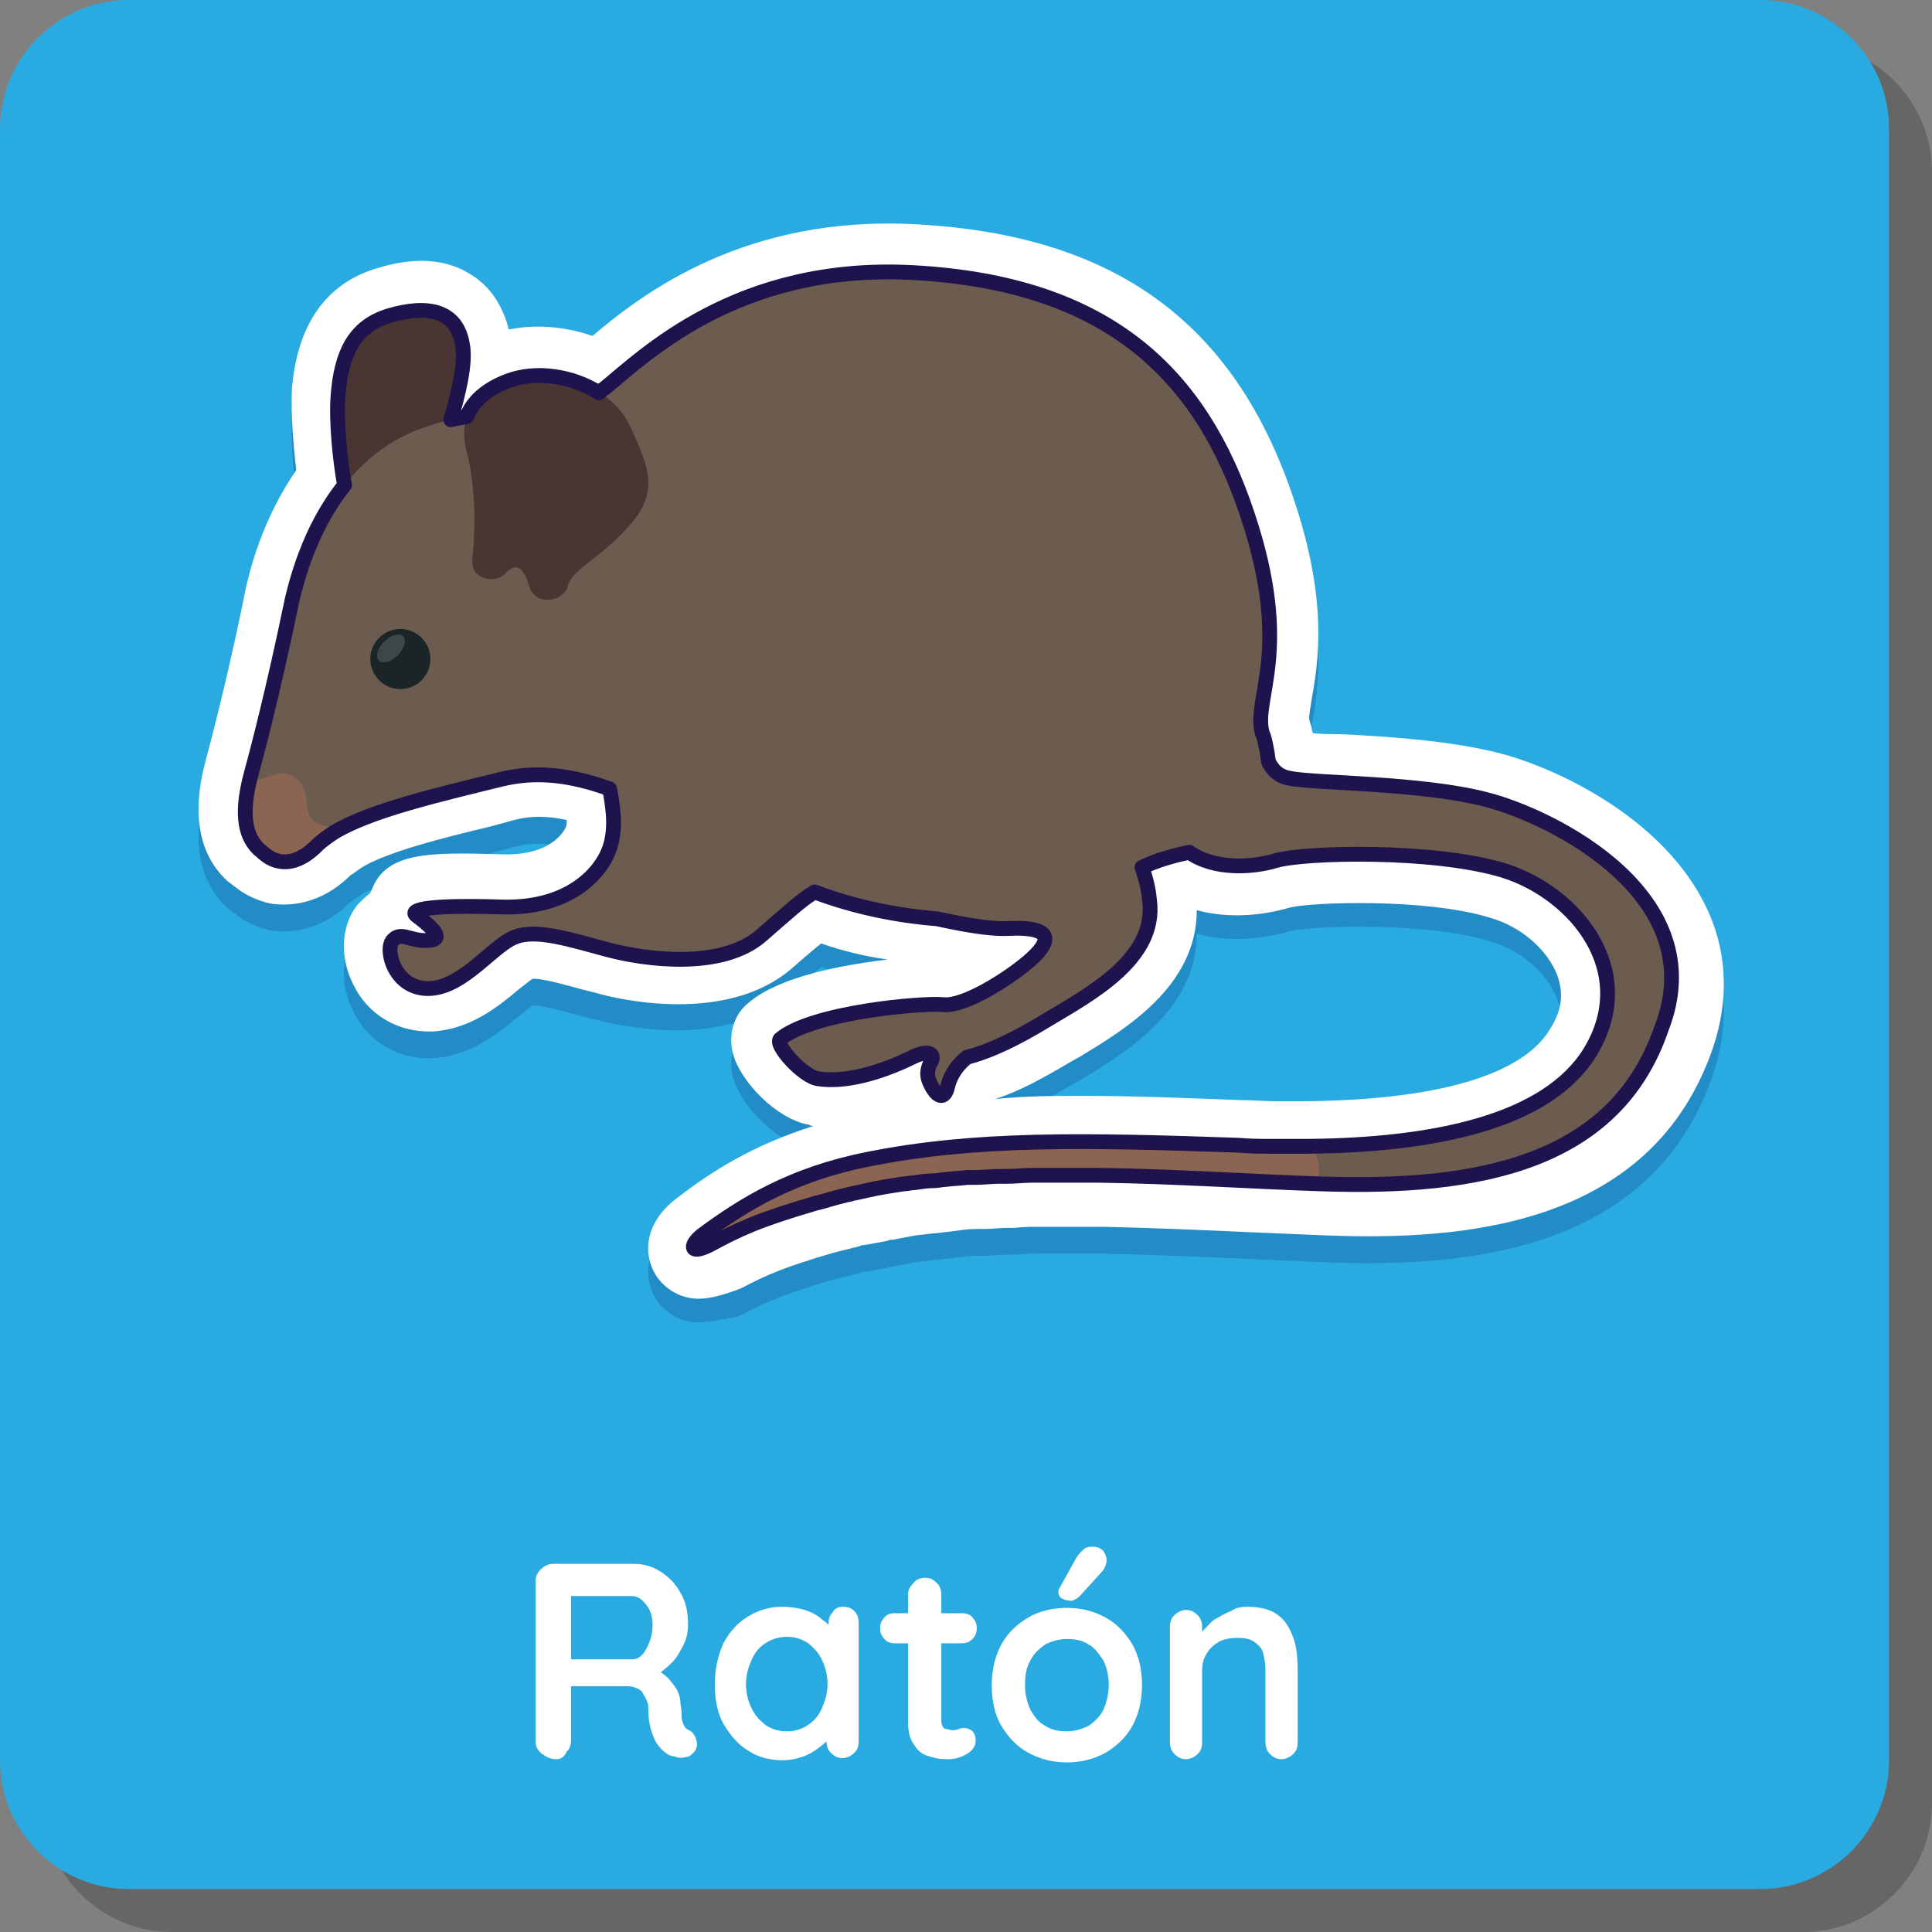 <?xml version="1.0" encoding="utf-8"?>
<!-- Generator: Adobe Illustrator 22.0.1, SVG Export Plug-In . SVG Version: 6.00 Build 0)  -->
<svg version="1.1" id="Layer_1" xmlns="http://www.w3.org/2000/svg" xmlns:xlink="http://www.w3.org/1999/xlink" x="0px" y="0px"
	 viewBox="0 0 180 180" style="enable-background:new 0 0 180 180;" xml:space="preserve">
<rect x="0" y="0" width="180" height="180" fill="#808080" stroke="none"/>
<style type="text/css">
	.st0{opacity:0.2;}
	.st1{fill:#29ABE2;}
	.st2{fill:#000F56;}
	.st3{fill:#FFFFFF;}
	.st4{fill:#493532;}
	.st5{fill:#6C5C4F;}
	.st6{fill:#1B2528;}
	.st7{fill:#3E4649;}
	.st8{fill:#8B6452;}
	.st9{fill:none;stroke:#1E134D;stroke-width:1.379;stroke-linecap:round;stroke-linejoin:round;stroke-miterlimit:10;}
</style>
<title>lab02-card-humanos</title>
<g id="Layer_1_1_">
	<g class="st0">
		<path d="M16,4h152c6.6,0,12,5.4,12,12v152c0,6.6-5.4,12-12,12H16c-6.6,0-12-5.4-12-12V16C4,9.4,9.4,4,16,4z"/>
	</g>
	<path class="st1" d="M12,0h152c6.6,0,12,5.4,12,12v152c0,6.6-5.4,12-12,12H12c-6.6,0-12-5.4-12-12V12C0,5.4,5.4,0,12,0z"/>
	<g>
		<g class="st0">
			<path class="st2" d="M65.1,123.2c-2.4,0-3.7-1.7-4-2.2c-1.2-1.9-1.1-4.9,2-7.2c3.1-2.4,7-4.9,12.7-6.7c-0.1,0-0.3,0-0.4-0.1
				c-3-0.5-6.4-4-7.1-6.6c-0.5-1.9,0.1-3.8,1.6-4.9c2.8-2.3,8.5-3.4,12.8-3.9c-2.1-0.3-4.2-0.8-6.2-1.5c-0.5,0.4-1.2,1-1.9,1.6
				l-0.8,0.7C67.7,98,57.5,95.5,55.5,95l-1.2-0.3c-1.5-0.4-3.9-1.1-4.7-1c-0.3,0.2-0.9,0.7-1.3,1c-1.9,1.6-4.5,3.7-8,3.9
				c-3.2,0.1-6-1.5-7.4-4.4c-1.3-2.6-1.1-5.5,0.4-7.4c0.4-0.4,0.8-0.8,1.2-1.1c0-0.1,0-0.1,0.1-0.2c1.3-3.7,5.5-3.6,12.3-3.4
				c4.4,0.1,5.6-2.1,5.8-2.5c0.1-0.2,0.1-0.4,0.1-0.7c-1.8-0.4-3.4-0.4-4.9,0l-2.2,0.6c-4.6,1.1-9.3,2.3-11.8,3.7
				c-0.1,0.1-0.2,0.1-0.3,0.2c-0.6,0.4-0.8,0.6-0.9,0.6c-2.9,2.9-5.9,2.9-7.4,2.7c-1.5-0.3-2.7-1-3.3-1.5c-0.3-0.2-0.5-0.4-0.8-0.6
				c-2.7-2.5-3.4-6.3-2-11.4c1.2-4.4,2.7-10.9,3.5-14.9c0.5-2.7,1.8-7.5,4.9-12c-0.3-2.5-0.5-5.4-0.4-7.6c0.5-6,3.2-9.8,7.9-11.2
				c3.5-1.1,6.5-0.9,8.8,0.6c1.3,0.8,2.8,2.3,3.5,5.1c2.5-0.5,5.2-0.3,7.8,0.6c4.6-3.9,14.2-11.3,30.2-10.4
				c18.4,1,29.6,9.1,35.1,25.5c3.3,9.7,2.3,15.4,1.7,18.8c-0.1,0.7-0.3,1.6-0.2,1.9c0.1,0.3,0.2,0.7,0.3,1.2
				c0.7,0.1,1.7,0.1,2.5,0.1c4.4,0.2,10.4,0.6,15,1.8c0,0,0,0,0,0c5,1.3,14.6,5.7,18.8,13.6c2.3,4.3,2.6,9,1,13.8
				c-5.7,16.7-23.3,18-36.1,17.5c-2.3-0.1-4.7-0.2-7.1-0.3c-4.4-0.2-8.9-0.4-13.5-0.5c0,0,0,0,0,0l0,0c-0.9,0-1.8,0-2.8,0l-0.3,0
				c-0.8,0-1.7,0-2.5,0l-0.5,0c-0.7,0-1.5,0-2.3,0.1l-0.7,0c-0.7,0-1.4,0.1-2.1,0.1l-0.8,0c-0.7,0-1.3,0.1-2,0.2l-0.9,0.1
				c-0.6,0.1-1.2,0.1-1.8,0.2l-0.9,0.1c-0.5,0.1-1.1,0.2-1.6,0.3l-0.5,0.1c-0.2,0-0.3,0-0.5,0.1c-0.5,0.1-1.1,0.2-1.6,0.3l-0.6,0.1
				c-0.1,0-0.2,0-0.4,0.1c-0.8,0.2-1.6,0.4-2.4,0.6c-4.8,1.4-6.3,2.1-8.6,3.3l-0.5,0.2C67.2,122.9,66.1,123.2,65.1,123.2z
				 M101.1,104.3c4.5,0,9.4,0.2,14.7,0.4c1,0,2,0.1,3,0.1c0,0,0.1,0,0.1,0c1,0,1.9,0,2.9,0c15.4-0.2,20.8-3.7,22.6-6.7
				c1.1-1.7,1.3-3.3,0.7-5c-0.9-2.4-3.4-4.6-6.3-5.4c-5.7-1.8-16.7-1.5-18.8-0.9c-2.4,0.7-5.6,1-8.5,0.2c0,7.1-6.7,11.1-10.8,13.6
				l-0.9,0.5c-2.7,1.6-4.9,2.8-7.1,3.5C95.5,104.3,98.2,104.3,101.1,104.3z M94.6,84.3c1.9,0,5.5,0.3,6.8,3.6c0.1,0.3,0.2,0.7,0.3,1
				c0.7-0.8,1.1-1.6,1-2.3c-0.1-0.8-0.2-1.5-0.5-2.2c-0.7-2.1,0.4-4.4,2.4-5.4c1.9-0.9,3.7-1.3,5.3-1.7c1.2-0.3,2.5,0,3.5,0.7
				c0.8,0.5,2.5,0.6,3.8,0.3c-1.4-0.8-2.5-2-3.1-3.5c-0.1-0.3-0.2-0.7-0.3-1.1c0-0.3-0.1-0.6-0.2-0.9c0,0,0,0,0,0
				c-0.1-0.4-0.2-0.8-0.3-1.2c-0.6-2-0.3-3.9,0.1-5.7c0.5-2.9,1.2-6.9-1.4-14.5c-4.3-12.8-12.5-18.7-27.2-19.5
				c-13.4-0.7-20.8,5.6-24.8,9c-0.4,0.3-0.7,0.6-1,0.8c-0.3,0.2-0.6,0.5-0.9,0.7c-1.5,1-3.3,1-4.8,0c-1.4-0.9-3.3-1.2-4.6-0.7
				c-0.8,0.3-1.1,0.6-1.1,0.7c-0.5,1.4-1.8,2.5-3.3,2.8c-0.4,0.1-0.8,0.2-1.3,0.3c-1.5,0.4-3.2-0.1-4.3-1.2c-1.1-1.2-1.5-2.8-1-4.3
				c0.7-2.4,0.9-3.8,1-4.4c-0.3,0-0.6,0.1-1.1,0.3C37,36,36.3,36.2,36,39.3c-0.1,1.5,0.1,4.2,0.5,7.4c0.2,1.2-0.2,2.4-0.9,3.4
				c-2.8,3.5-3.9,8-4.3,9.8C30.6,64,29,70.8,27.8,75.3c-0.2,0.6-0.3,1.1-0.3,1.5c0.3-0.3,0.7-0.5,1.2-0.8c0.1-0.1,0.3-0.2,0.4-0.3
				c3.6-2.1,8.8-3.4,14.4-4.8l2.2-0.6c4-1,8-0.7,12.7,1.1c1.4,0.5,2.5,1.7,2.8,3.2c0.5,2.5,0.9,5.4-0.3,8.4
				c-0.5,1.2-1.3,2.5-2.4,3.6c3.5,0.8,7.9,0.9,9.6-0.6l0.8-0.7c2-1.8,3.4-3,4.9-3.8c1.1-0.6,2.5-0.7,3.7-0.3c3,1.2,6.5,1.9,10.2,2.2
				c0.2,0,0.4,0,0.6,0.1c3.3,0.7,4.9,0.8,5.6,0.8C94,84.3,94.3,84.3,94.6,84.3z"/>
		</g>
		<g>
			<path class="st3" d="M65.1,121c-2.4,0-3.7-1.7-4-2.2c-1.2-1.9-1.1-4.9,2-7.2c3.1-2.4,7-4.9,12.7-6.7c-0.1,0-0.3,0-0.4-0.1
				c-3-0.5-6.4-4-7.1-6.6c-0.5-1.9,0.1-3.8,1.6-4.9c2.8-2.3,8.5-3.4,12.8-3.9c-2.1-0.3-4.2-0.8-6.2-1.5c-0.5,0.4-1.2,1-1.9,1.6
				l-0.8,0.7c-6.1,5.3-16.3,2.9-18.3,2.3l-1.2-0.3c-1.5-0.4-3.9-1.1-4.7-1c-0.3,0.2-0.9,0.7-1.3,1c-1.9,1.6-4.5,3.7-8,3.9
				c-3.2,0.1-6-1.5-7.4-4.4c-1.3-2.6-1.1-5.5,0.4-7.4c0.4-0.4,0.8-0.8,1.2-1.1c0-0.1,0-0.1,0.1-0.2c1.3-3.7,5.5-3.6,12.3-3.4
				c4.4,0.1,5.6-2.1,5.8-2.5c0.1-0.2,0.1-0.4,0.1-0.7c-1.8-0.4-3.4-0.4-4.9,0l-2.2,0.6c-4.6,1.1-9.3,2.3-11.8,3.7
				c-0.1,0.1-0.2,0.1-0.3,0.2c-0.6,0.4-0.8,0.6-0.9,0.6c-2.9,2.9-5.9,2.9-7.4,2.7c-1.5-0.3-2.7-1-3.3-1.5c-0.3-0.2-0.5-0.4-0.8-0.6
				c-2.7-2.5-3.4-6.3-2-11.4c1.2-4.4,2.7-10.9,3.5-14.9c0.5-2.7,1.8-7.5,4.9-12c-0.3-2.5-0.5-5.4-0.4-7.6c0.5-6,3.2-9.8,7.9-11.2
				c3.5-1.1,6.5-0.9,8.8,0.6c1.3,0.8,2.8,2.3,3.5,5.1c2.5-0.5,5.2-0.3,7.8,0.6c4.6-3.9,14.2-11.3,30.2-10.4
				c18.4,1,29.6,9.1,35.1,25.5c3.3,9.7,2.3,15.4,1.7,18.8c-0.1,0.7-0.3,1.6-0.2,1.9c0.1,0.3,0.2,0.7,0.3,1.2
				c0.7,0.1,1.7,0.1,2.5,0.1c4.4,0.2,10.4,0.6,15,1.8c0,0,0,0,0,0c5,1.3,14.6,5.7,18.8,13.6c2.3,4.3,2.6,9,1,13.8
				c-5.7,16.7-23.3,18-36.1,17.5c-2.3-0.1-4.7-0.2-7.1-0.3c-4.4-0.2-8.9-0.4-13.5-0.5c0,0,0,0,0,0l0,0c-0.9,0-1.8,0-2.8,0l-0.3,0
				c-0.8,0-1.7,0-2.5,0l-0.5,0c-0.7,0-1.5,0-2.3,0.1l-0.7,0c-0.7,0-1.4,0.1-2.1,0.1l-0.8,0c-0.7,0-1.3,0.1-2,0.2l-0.9,0.1
				c-0.6,0.1-1.2,0.1-1.8,0.2l-0.9,0.1c-0.5,0.1-1.1,0.2-1.6,0.3l-0.5,0.1c-0.2,0-0.3,0-0.5,0.1c-0.5,0.1-1.1,0.2-1.6,0.3l-0.6,0.1
				c-0.1,0-0.2,0-0.4,0.1c-0.8,0.2-1.6,0.4-2.4,0.6c-4.8,1.4-6.3,2.1-8.6,3.3l-0.5,0.2C67.2,120.7,66.1,121,65.1,121z M101.1,102.1
				c4.5,0,9.4,0.2,14.7,0.4c1,0,2,0.1,3,0.1c0,0,0.1,0,0.1,0c1,0,1.9,0,2.9,0c15.4-0.2,20.8-3.7,22.6-6.7c1.1-1.7,1.3-3.3,0.7-5
				c-0.9-2.4-3.4-4.6-6.3-5.4c-5.7-1.8-16.7-1.5-18.8-0.9c-2.4,0.7-5.6,1-8.5,0.2c0,7.1-6.7,11.1-10.8,13.6l-0.9,0.5
				c-2.7,1.6-4.9,2.8-7.1,3.5C95.5,102.1,98.2,102.1,101.1,102.1z M94.6,82.1c1.9,0,5.5,0.3,6.8,3.6c0.1,0.3,0.2,0.7,0.3,1
				c0.7-0.8,1.1-1.6,1-2.3c-0.1-0.8-0.2-1.5-0.5-2.2c-0.7-2.1,0.4-4.4,2.4-5.4c1.9-0.9,3.7-1.3,5.3-1.7c1.2-0.3,2.5,0,3.5,0.7
				c0.8,0.5,2.5,0.6,3.8,0.3c-1.4-0.8-2.5-2-3.1-3.5c-0.1-0.3-0.2-0.7-0.3-1.1c0-0.3-0.1-0.6-0.2-0.9c0,0,0,0,0,0
				c-0.1-0.4-0.2-0.8-0.3-1.2c-0.6-2-0.3-3.9,0.1-5.7c0.5-2.9,1.2-6.9-1.4-14.5c-4.3-12.8-12.5-18.7-27.2-19.5
				c-13.4-0.7-20.8,5.6-24.8,9c-0.4,0.3-0.7,0.6-1,0.8c-0.3,0.2-0.6,0.5-0.9,0.7c-1.5,1-3.3,1-4.8,0c-1.4-0.9-3.3-1.2-4.6-0.7
				c-0.8,0.3-1.1,0.6-1.1,0.7c-0.5,1.4-1.8,2.5-3.3,2.8c-0.4,0.1-0.8,0.2-1.3,0.3c-1.5,0.4-3.2-0.1-4.3-1.2c-1.1-1.2-1.5-2.8-1-4.3
				c0.7-2.4,0.9-3.8,1-4.4c-0.3,0-0.6,0.1-1.1,0.3C37,33.8,36.3,34,36,37.1c-0.1,1.5,0.1,4.2,0.5,7.4c0.2,1.2-0.2,2.4-0.9,3.4
				c-2.8,3.5-3.9,8-4.3,9.8c-0.8,4.2-2.4,10.9-3.6,15.4c-0.2,0.6-0.3,1.1-0.3,1.5c0.3-0.3,0.7-0.5,1.2-0.8c0.1-0.1,0.3-0.2,0.4-0.3
				c3.6-2.1,8.8-3.4,14.4-4.8l2.2-0.6c4-1,8-0.7,12.7,1.1c1.4,0.5,2.5,1.7,2.8,3.2c0.5,2.5,0.9,5.4-0.3,8.4
				c-0.5,1.2-1.3,2.5-2.4,3.6c3.5,0.8,7.9,0.9,9.6-0.6l0.8-0.7c2-1.8,3.4-3,4.9-3.8c1.1-0.6,2.5-0.7,3.7-0.3c3,1.2,6.5,1.9,10.2,2.2
				c0.2,0,0.4,0,0.6,0.1c3.3,0.7,4.9,0.8,5.6,0.8C94,82.1,94.3,82.1,94.6,82.1z"/>
		</g>
		<g>
			<path class="st4" d="M32.5,46.8c0,0-1.2-6.5-0.9-10.1c0.3-3.6,1.4-6.3,4.8-7.4s6.2-0.6,6.8,2.8c0.5,3.4-2.6,11.3-2.6,11.3"/>
			<path class="st5" d="M138.5,74.5c-6.1-1.6-16.1-1.5-18.4-2c-1.1-0.2-1.6-0.9-1.9-1.5c-0.1-0.4-0.1-0.8-0.2-1.2c0,0,0,0,0,0l0,0
				c-0.1-0.5-0.2-1.1-0.4-1.5c-0.9-3.3,2.9-7.6-1.4-20.4c-4.3-12.9-12.8-21.5-31.1-22.5c-16.5-0.9-25.2,7.9-28.8,10.8
				c-3.6,2.9-8.4,0.6-17,3.7c-8.7,3.1-11.5,13-12.2,16.9s-2.3,10.5-3.6,15.2c-1.2,4.6-0.2,6.5,1.2,7.4c0,0,2,2,4.8-0.8
				s9.9-4.3,17.2-6.2c3.3-0.8,6.5-0.4,10.1,0.9c0.4,2.1,0.6,4-0.1,5.8c-0.8,2-3.6,5.4-10,5.2c-6.3-0.2-8.7,0.2-7.9,0.8
				c0.8,0.6,2.9,2.2,1.2,2.3s-2.6-0.9-3.4,0c-0.8,0.9,0.2,4.6,3.4,4.5c3.3-0.2,5.9-3.9,7.9-4.6c2-0.8,5.3,0.3,8.7,1.2
				s10.6,1.9,14.3-1.4c2.3-2,3.7-3.3,4.9-4c3.7,1.4,7.6,2.2,11.4,2.5c2.3,0.5,4.9,1,6.7,0.9c4.5-0.2,3.8,1.4,1.8,3.1
				c-2,1.7-6,4.2-7.9,4c-1.9-0.2-12.2,0.7-15.2,3.2c-0.6,0.5,2.1,3.5,3.5,3.7c3.1,0.5,7-1.1,8.8-2c1.2-0.6,2.1-0.5,1.8,0.3
				c-0.2,0.4-0.6,1.1-0.2,2c0.6,1.4,1.4,1.8,1.7,0.4c0.4-1.7,1.8-2.7,1.8-2.7c2.3-0.6,4.7-1.8,7.5-3.5c4-2.4,10.2-5.7,9.5-11.1
				c-0.1-1.2-0.4-2.2-0.7-3.1c1.5-0.7,3-1.1,4.4-1.4c2.4,1.7,6,1.4,8,0.8c2.6-0.8,14.7-1.1,21.3,0.9s12.7,9.4,8,17
				c-4.7,7.6-18.2,9.2-32.6,8.7c-14.4-0.5-24.5-0.7-34.5,1.3c-7.1,1.4-11.6,4.2-15.4,7c-1.2,0.9-1.4,2,0.6,1
				c2.6-1.4,4.4-2.3,9.9-3.9c14-4,32.7-2.2,47.3-1.6c14.6,0.5,27.4-1.9,31.7-14.5S144.7,76.1,138.5,74.5z"/>
			<path class="st4" d="M44,52.1c0.4-3.4,0.2-7.3-0.5-9.9c-0.7-2.6-0.1-5.4,3.8-6.8c3.9-1.4,9.6,0.4,11.4,4.3c1.8,3.9,2.7,6.1,0,9.2
				c-2.7,3.1-5.5,4.2-5.8,5.7c-0.3,1.4-3,2-3.6,0c-0.6-2-1.3-2.1-2.2-1.2C46.3,54.4,43.8,54.1,44,52.1z"/>
			<circle class="st6" cx="37.3" cy="61.4" r="2.8"/>
			
				<ellipse transform="matrix(0.707 -0.707 0.707 0.707 -32.012 43.446)" class="st7" cx="36.4" cy="60.4" rx="1.6" ry="0.9"/>
			<path class="st8" d="M29.6,76.7c-1.6-0.6-0.5-2.7-1.8-4c-1.3-1.3-2.6-0.3-3.5-0.1c-0.5,0.1-0.8,0.2-1-0.1c-1,4.2,0,5.9,1.4,6.8
				c0,0,2,2,4.8-0.8c0.5-0.5,1.1-0.9,1.7-1.3C30.8,77.1,30.2,77,29.6,76.7z"/>
			<path class="st8" d="M76.3,112.2c13.6-3.9,31.7-2.3,46.1-1.7c0.8-0.5,0.6-3.4-0.5-3.6c-2.1,0-4.2,0-6.3-0.1
				c-14.4-0.5-24.5-0.7-34.5,1.3c-7.1,1.4-11.6,4.2-15.4,7c-1.2,0.9-1.4,2,0.6,1C69.1,114.8,70.8,113.8,76.3,112.2z"/>
		</g>
		<path class="st9" d="M138.5,74.5c-6.1-1.6-16.1-1.5-18.4-2c-1.1-0.2-1.6-0.9-1.9-1.5c-0.1-0.4-0.1-0.8-0.2-1.2c0,0,0,0,0,0l0,0
			c-0.1-0.5-0.2-1.1-0.4-1.5c-0.9-3.3,2.9-7.6-1.4-20.4c-4.3-12.9-12.8-21.5-31.1-22.5c-16.5-0.9-25.2,7.9-28.8,10.8
			c-0.2,0.1-0.4,0.3-0.5,0.4c-2.5-1.6-5.9-2.1-8.5-1.1c-2.1,0.8-3.3,2-3.8,3.3c-0.5,0.1-1,0.2-1.5,0.3c0.7-2.4,1.4-5.2,1.1-6.9
			c-0.5-3.4-3.4-3.8-6.8-2.8c-3.4,1-4.5,3.7-4.8,7.4c-0.2,2.5,0.2,6.2,0.6,8.4c-3.3,4.1-4.6,9.2-5.1,11.7
			c-0.8,3.9-2.3,10.5-3.6,15.2c-1.1,4.1-0.4,6,0.8,7.1c0.2,0.1,0.3,0.3,0.5,0.4c0,0,2,2,4.8-0.8c0.5-0.5,1.1-0.9,1.7-1.3
			c0,0,0,0,0,0c3.4-2,9.4-3.4,15.5-4.9c3.3-0.8,6.5-0.4,10.1,0.9c0.4,2.1,0.6,4-0.1,5.8c-0.8,2-3.6,5.4-10,5.2s-8.7,0.2-7.9,0.8
			c0.8,0.6,2.9,2.2,1.2,2.3c-1.7,0.2-2.6-0.9-3.4,0c-0.8,0.9,0.2,4.6,3.4,4.5S46,88,48,87.3c2-0.8,5.3,0.3,8.7,1.2
			c3.4,0.9,10.6,1.9,14.3-1.4c2.3-2,3.7-3.3,4.9-4c3.7,1.4,7.6,2.2,11.4,2.5c2.3,0.5,4.9,1,6.7,0.9c4.5-0.2,3.8,1.4,1.8,3.1
			c-2,1.7-6,4.2-7.9,4c-1.9-0.2-12.2,0.7-15.2,3.2c-0.6,0.5,2.1,3.5,3.5,3.7c3.1,0.5,7-1.1,8.8-2c1.2-0.6,2.1-0.5,1.8,0.3
			c-0.2,0.4-0.6,1.1-0.2,2c0.6,1.4,1.4,1.8,1.7,0.4c0.4-1.7,1.8-2.7,1.8-2.7c2.3-0.6,4.7-1.8,7.5-3.5c4-2.4,10.2-5.7,9.5-11.1
			c-0.1-1.2-0.4-2.2-0.7-3.1c1.5-0.7,3-1.1,4.4-1.4c2.4,1.7,6,1.4,8,0.8c2.6-0.8,14.7-1.1,21.3,0.9c6.7,2.1,12.7,9.4,8,17
			c-4,6.4-14.4,8.6-26.3,8.7l0,0c-1,0-2,0-3.1,0c0,0-0.1,0-0.1,0c-1,0-2.1,0-3.2-0.1c-14.4-0.5-24.5-0.7-34.5,1.3
			c-7.1,1.4-11.6,4.2-15.4,7c-1.2,0.9-1.4,2,0.6,1c2.6-1.4,4.4-2.3,9.9-3.9c0.9-0.2,1.7-0.5,2.6-0.7c0.3-0.1,0.6-0.1,0.8-0.2
			c0.6-0.1,1.3-0.3,1.9-0.4c0.3-0.1,0.6-0.1,1-0.2c0.6-0.1,1.2-0.2,1.9-0.3c0.3,0,0.6-0.1,0.9-0.1c0.7-0.1,1.3-0.2,2-0.2
			c0.3,0,0.6-0.1,0.9-0.1c0.7-0.1,1.4-0.1,2.1-0.2c0.3,0,0.5,0,0.8,0c0.7,0,1.5-0.1,2.2-0.1c0.2,0,0.5,0,0.7,0
			c0.8,0,1.6-0.1,2.4-0.1c0.2,0,0.4,0,0.5,0c0.9,0,1.7,0,2.6,0c0.1,0,0.2,0,0.3,0c0.9,0,1.9,0,2.8,0c0,0,0,0,0,0
			c7.2,0.1,14.4,0.6,20.7,0.8c14.6,0.5,27.4-1.9,31.7-14.5C159.6,83.5,144.7,76.1,138.5,74.5z"/>
	</g>
</g>
<g>
	<path class="st3" d="M51.8,163.9c-0.5,0-0.9-0.2-1.3-0.5c-0.4-0.3-0.6-0.7-0.6-1.1v-15c0-0.5,0.2-0.8,0.5-1.1
		c0.3-0.3,0.7-0.5,1.1-0.5H59c0.9,0,1.7,0.2,2.5,0.7c0.8,0.5,1.4,1.1,1.9,2c0.5,0.8,0.7,1.8,0.7,2.9c0,0.7-0.1,1.3-0.4,1.9
		c-0.3,0.6-0.6,1.2-1.1,1.7c-0.5,0.5-1,0.9-1.5,1.2l0-0.6c0.5,0.3,0.9,0.6,1.2,0.9c0.3,0.4,0.6,0.7,0.8,1.1c0.2,0.4,0.3,0.8,0.3,1.3
		c0.1,0.4,0.1,0.8,0.1,1.1c0,0.3,0.1,0.6,0.2,0.8c0.1,0.2,0.2,0.4,0.5,0.5c0.4,0.2,0.6,0.6,0.7,1c0.1,0.4,0,0.8-0.3,1.1
		c-0.2,0.2-0.4,0.4-0.7,0.4c-0.3,0.1-0.6,0.1-0.9,0s-0.5-0.1-0.7-0.2c-0.3-0.2-0.6-0.4-0.9-0.8c-0.3-0.3-0.5-0.8-0.7-1.4
		c-0.2-0.6-0.3-1.3-0.3-2.2c0-0.3-0.1-0.6-0.2-0.8s-0.3-0.5-0.4-0.7c-0.2-0.2-0.4-0.3-0.7-0.4c-0.3-0.1-0.6-0.1-1-0.1h-5.3l0.4-0.6
		v5.6c0,0.5-0.1,0.8-0.4,1.1C52.5,163.8,52.2,163.9,51.8,163.9z M52.8,154.6h6.1c0.3,0,0.6-0.1,0.9-0.4c0.3-0.3,0.5-0.7,0.7-1.2
		c0.2-0.5,0.3-1,0.3-1.6c0-0.8-0.2-1.4-0.6-1.9c-0.4-0.5-0.8-0.8-1.3-0.8h-6l0.3-0.8v7.4L52.8,154.6z"/>
	<path class="st3" d="M78.5,149.7c0.5,0,0.8,0.1,1.1,0.4c0.3,0.3,0.4,0.7,0.4,1.1v11c0,0.5-0.1,0.8-0.4,1.1
		c-0.3,0.3-0.7,0.5-1.1,0.5c-0.5,0-0.8-0.2-1.1-0.5c-0.3-0.3-0.4-0.7-0.4-1.1V161l0.6,0.2c0,0.2-0.1,0.5-0.4,0.8
		c-0.2,0.3-0.6,0.6-1,0.9c-0.4,0.3-0.9,0.6-1.5,0.8c-0.6,0.2-1.2,0.3-1.8,0.3c-1.2,0-2.3-0.3-3.2-0.9c-1-0.6-1.7-1.5-2.3-2.5
		c-0.6-1.1-0.8-2.3-0.8-3.7c0-1.4,0.3-2.7,0.8-3.8c0.6-1.1,1.3-1.9,2.3-2.5s2-0.9,3.2-0.9c0.7,0,1.4,0.1,2.1,0.3
		c0.6,0.2,1.2,0.5,1.6,0.9c0.5,0.3,0.8,0.7,1.1,1.1s0.4,0.7,0.4,0.9l-0.9,0.3v-1.9c0-0.5,0.1-0.8,0.4-1.1
		C77.7,149.9,78.1,149.7,78.5,149.7z M73.3,161.3c0.8,0,1.4-0.2,2-0.6c0.6-0.4,1-0.9,1.3-1.6c0.3-0.7,0.5-1.4,0.5-2.2
		c0-0.8-0.2-1.6-0.5-2.2c-0.3-0.7-0.8-1.2-1.3-1.6c-0.6-0.4-1.2-0.6-2-0.6c-0.7,0-1.4,0.2-2,0.6c-0.6,0.4-1,0.9-1.3,1.6
		c-0.3,0.7-0.5,1.4-0.5,2.2c0,0.8,0.2,1.6,0.5,2.2c0.3,0.7,0.8,1.2,1.3,1.6C71.9,161.1,72.5,161.3,73.3,161.3z"/>
	<path class="st3" d="M83.4,150.3h6.2c0.4,0,0.8,0.1,1,0.4c0.3,0.3,0.4,0.6,0.4,1c0,0.4-0.1,0.7-0.4,1c-0.3,0.3-0.6,0.4-1,0.4h-6.2
		c-0.4,0-0.8-0.1-1-0.4c-0.3-0.3-0.4-0.6-0.4-1c0-0.4,0.1-0.7,0.4-1C82.6,150.4,83,150.3,83.4,150.3z M86.2,147
		c0.5,0,0.8,0.2,1.1,0.5c0.3,0.3,0.4,0.7,0.4,1.1v11.6c0,0.2,0,0.4,0.1,0.6c0.1,0.2,0.2,0.3,0.4,0.3s0.3,0.1,0.5,0.1
		c0.2,0,0.4,0,0.6-0.1s0.4-0.1,0.6-0.1c0.2,0,0.5,0.1,0.7,0.3c0.2,0.2,0.3,0.5,0.3,0.9c0,0.5-0.3,0.9-0.8,1.2
		c-0.5,0.3-1.1,0.5-1.7,0.5c-0.4,0-0.8,0-1.2-0.1c-0.4-0.1-0.9-0.2-1.2-0.4c-0.4-0.2-0.7-0.6-1-1.1c-0.3-0.5-0.4-1.2-0.4-2v-11.7
		c0-0.5,0.2-0.8,0.5-1.1C85.3,147.2,85.7,147,86.2,147z"/>
	<path class="st3" d="M106.4,157c0,1.4-0.3,2.7-0.9,3.8c-0.6,1.1-1.5,1.9-2.5,2.5c-1.1,0.6-2.3,0.9-3.6,0.9c-1.3,0-2.5-0.3-3.6-0.9
		c-1.1-0.6-1.9-1.5-2.5-2.5s-0.9-2.3-0.9-3.8c0-1.4,0.3-2.7,0.9-3.8c0.6-1.1,1.5-1.9,2.5-2.5s2.3-0.9,3.6-0.9c1.3,0,2.5,0.3,3.6,0.9
		c1.1,0.6,1.9,1.5,2.5,2.5C106.1,154.3,106.4,155.5,106.4,157z M103.3,157c0-0.9-0.2-1.7-0.5-2.3c-0.4-0.6-0.8-1.2-1.4-1.5
		c-0.6-0.4-1.3-0.5-2-0.5c-0.7,0-1.4,0.2-2,0.5c-0.6,0.4-1.1,0.9-1.4,1.5c-0.4,0.7-0.5,1.4-0.5,2.3c0,0.9,0.2,1.6,0.5,2.3
		c0.4,0.7,0.8,1.2,1.4,1.5c0.6,0.4,1.3,0.5,2,0.5c0.7,0,1.4-0.2,2-0.5c0.6-0.4,1.1-0.9,1.4-1.5C103.1,158.6,103.3,157.8,103.3,157z
		 M99.4,149.1c-0.1,0-0.3-0.1-0.5-0.2s-0.3-0.4-0.3-0.6c0-0.2,0.1-0.3,0.2-0.5l1.5-2.7c0.2-0.3,0.4-0.5,0.6-0.7s0.5-0.3,0.8-0.3
		c0.5,0,0.8,0.1,1.1,0.4c0.2,0.3,0.3,0.6,0.3,0.9c0,0.2-0.1,0.4-0.1,0.5c-0.1,0.2-0.2,0.4-0.4,0.6l-2,2.2c-0.2,0.2-0.4,0.3-0.6,0.4
		S99.6,149.1,99.4,149.1z"/>
	<path class="st3" d="M116.2,149.7c1.3,0,2.3,0.3,2.9,0.8c0.7,0.5,1.1,1.3,1.4,2.1s0.4,1.9,0.4,3v6.7c0,0.5-0.1,0.8-0.4,1.1
		c-0.3,0.3-0.7,0.5-1.1,0.5c-0.5,0-0.8-0.2-1.1-0.5c-0.3-0.3-0.4-0.7-0.4-1.1v-6.7c0-0.6-0.1-1.1-0.2-1.5c-0.1-0.5-0.4-0.8-0.8-1.1
		c-0.4-0.3-0.9-0.4-1.6-0.4c-0.7,0-1.3,0.1-1.8,0.4s-0.8,0.6-1.1,1.1c-0.3,0.5-0.4,1-0.4,1.5v6.7c0,0.5-0.1,0.8-0.4,1.1
		c-0.3,0.3-0.7,0.5-1.1,0.5c-0.5,0-0.8-0.2-1.1-0.5c-0.3-0.3-0.4-0.7-0.4-1.1v-10.7c0-0.5,0.1-0.8,0.4-1.1c0.3-0.3,0.7-0.5,1.1-0.5
		c0.5,0,0.8,0.2,1.1,0.5c0.3,0.3,0.4,0.7,0.4,1.1v1.1l-0.4-0.1c0.2-0.3,0.4-0.6,0.7-0.9c0.3-0.3,0.6-0.7,1-0.9s0.8-0.5,1.4-0.7
		C115.1,149.8,115.6,149.7,116.2,149.7z"/>
</g>
</svg>
